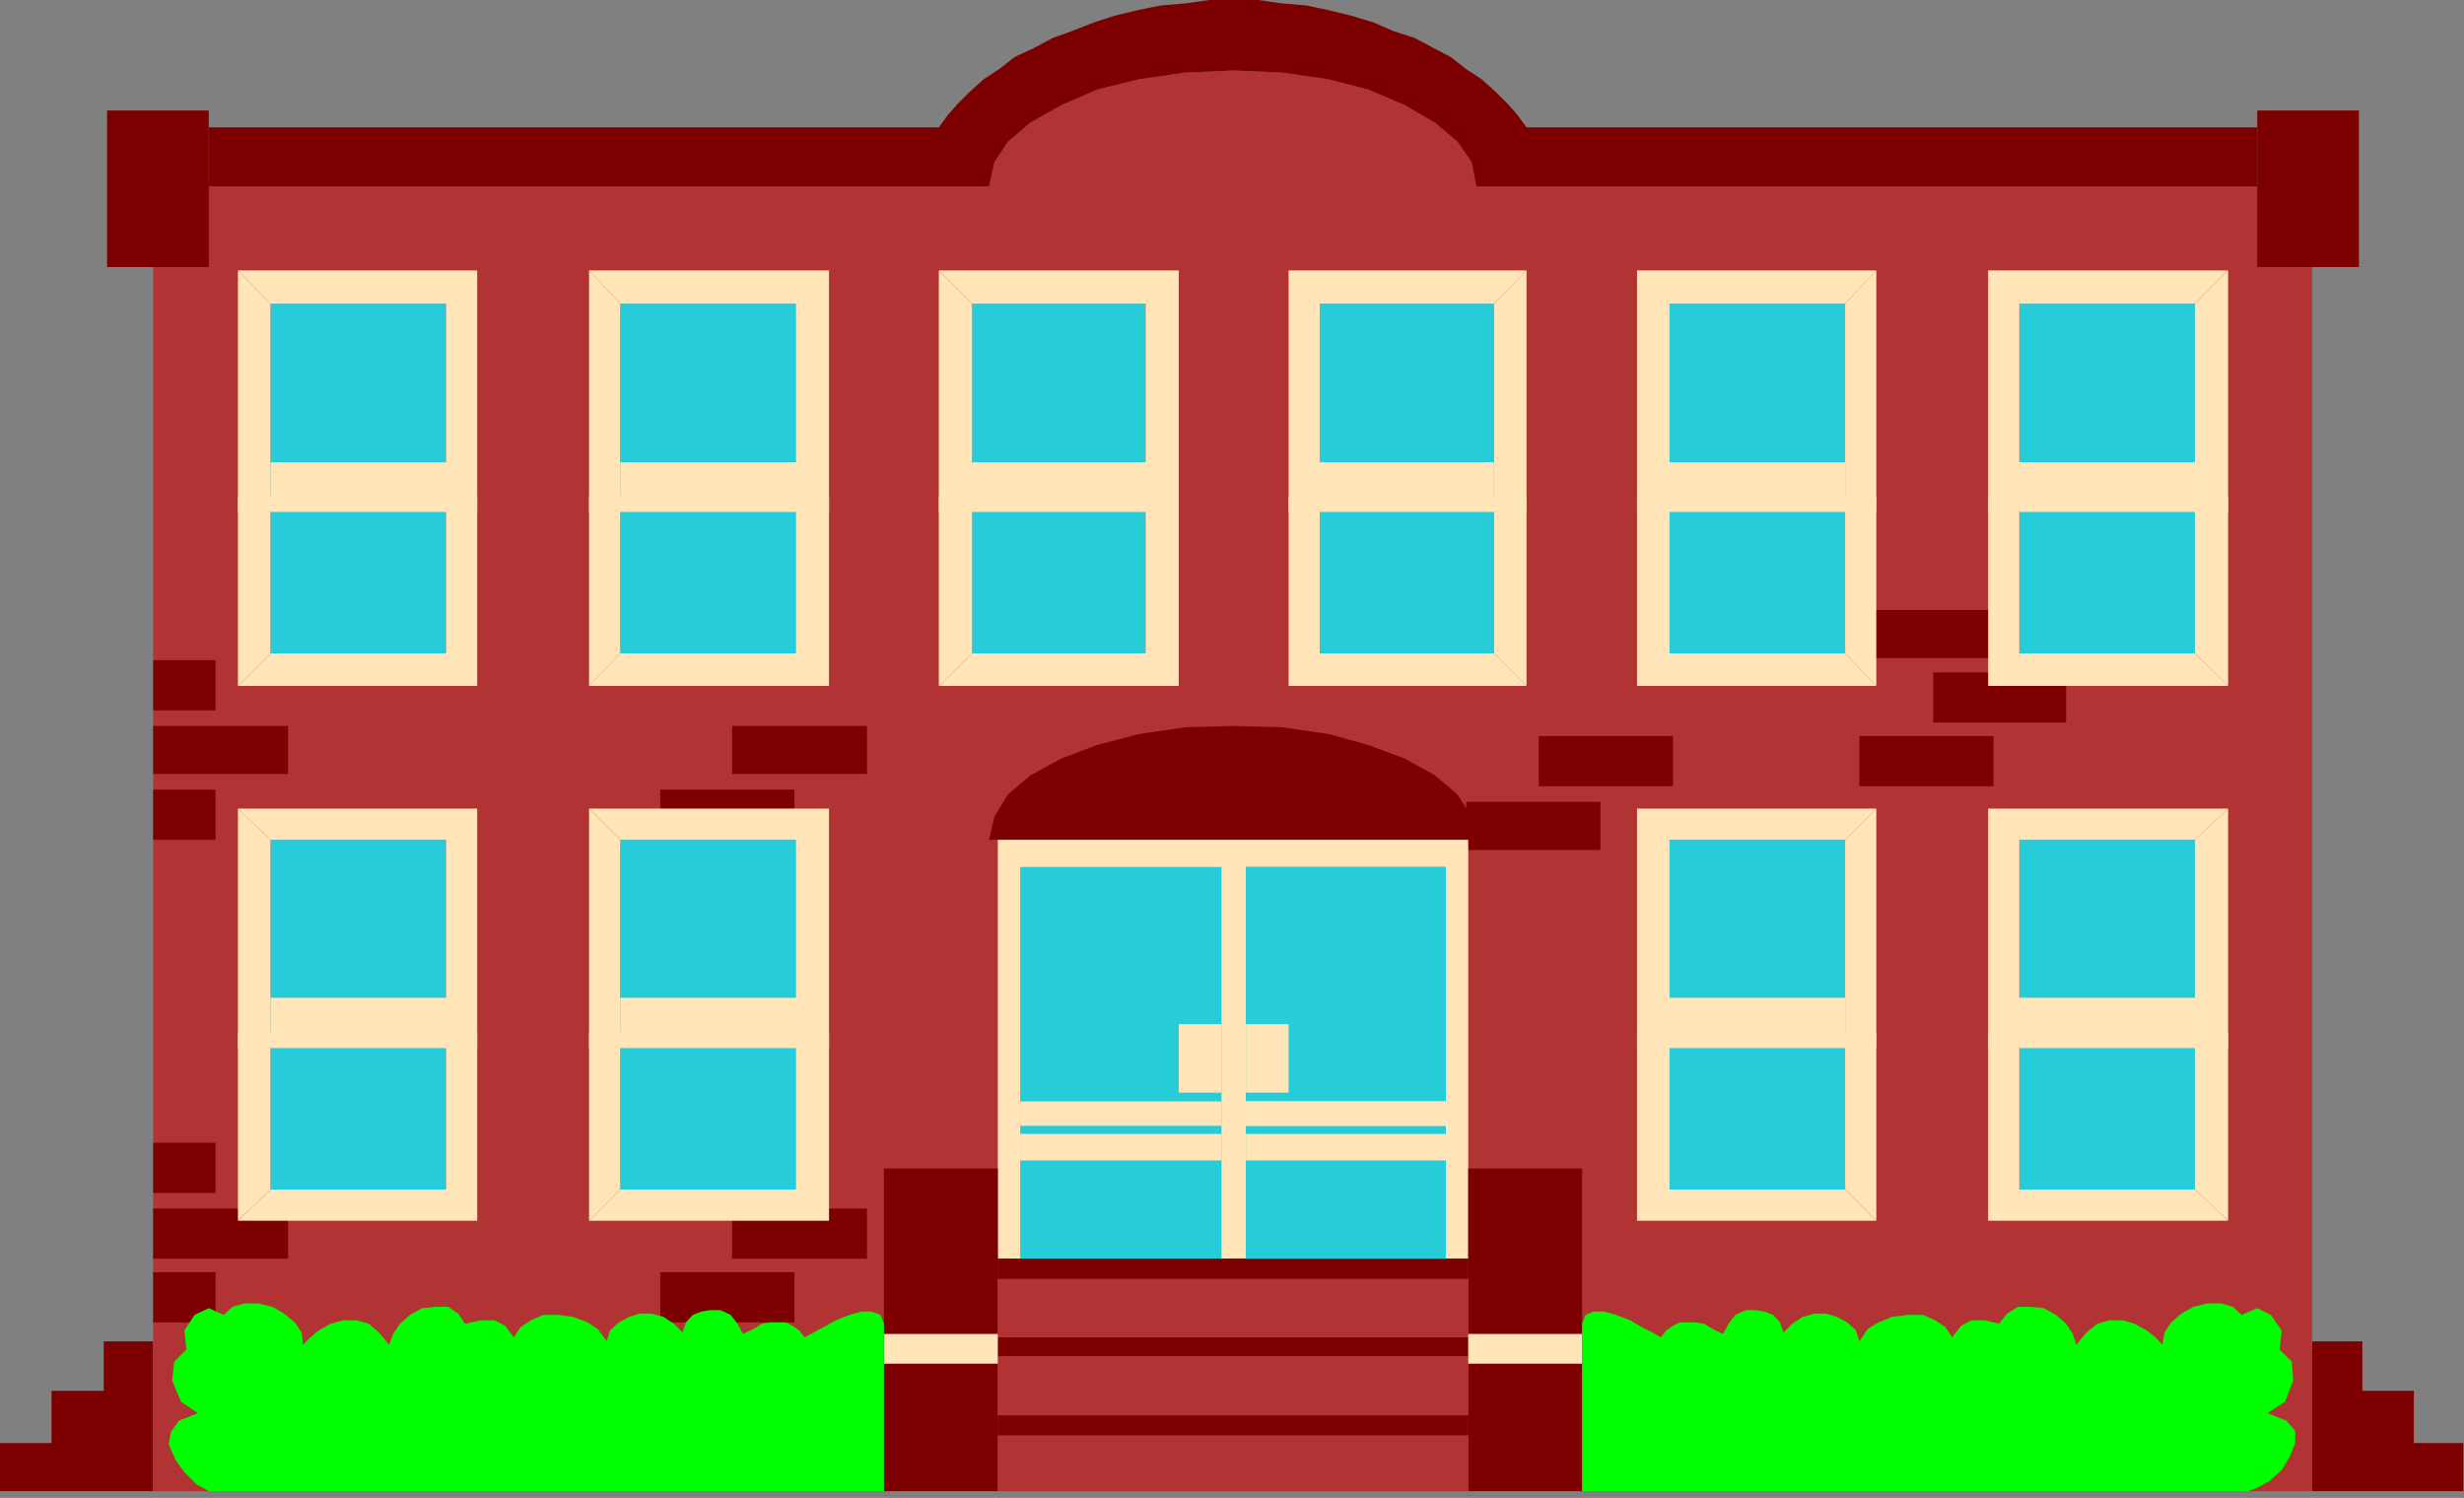 <?xml version="1.0" encoding="UTF-8" standalone="no"?>
<svg
   xmlns:ooo="http://xml.openoffice.org/svg/export"
   xmlns:dc="http://purl.org/dc/elements/1.1/"
   xmlns:cc="http://creativecommons.org/ns#"
   xmlns:rdf="http://www.w3.org/1999/02/22-rdf-syntax-ns#"
   xmlns:svg="http://www.w3.org/2000/svg"
   xmlns="http://www.w3.org/2000/svg"
   xmlns:sodipodi="http://sodipodi.sourceforge.net/DTD/sodipodi-0.dtd"
   xmlns:inkscape="http://www.inkscape.org/namespaces/inkscape"
   version="1.2"
   width="36.35mm"
   height="22.1mm"
   viewBox="0 0 3635 2210"
   preserveAspectRatio="xMidYMid"
   xml:space="preserve"
   id="svg241"
   sodipodi:docname="schhse2.svg"
   style="fill-rule:evenodd;stroke-width:28.222;stroke-linejoin:round"
   inkscape:version="0.92.5 (2060ec1f9f, 2020-04-08)"><rect x="0" y="0" width="3635" height="2210" fill="#808080" stroke="none"/><sodipodi:namedview
   pagecolor="#ffffff"
   bordercolor="#666666"
   borderopacity="1"
   objecttolerance="10"
   gridtolerance="10"
   guidetolerance="10"
   inkscape:pageopacity="0"
   inkscape:pageshadow="2"
   inkscape:window-width="664"
   inkscape:window-height="487"
   id="namedview243"
   showgrid="false"
   inkscape:zoom="0.2102413"
   inkscape:cx="68.711812"
   inkscape:cy="41.763778"
   inkscape:window-x="0"
   inkscape:window-y="0"
   inkscape:window-maximized="0"
   inkscape:current-layer="svg241" />
 <defs
   class="ClipPathGroup"
   id="defs8">
  <clipPath
   id="presentation_clip_path"
   clipPathUnits="userSpaceOnUse">
   <rect
   x="0"
   y="0"
   width="21000"
   height="29700"
   id="rect2" />
  </clipPath>
  <clipPath
   id="presentation_clip_path_shrink"
   clipPathUnits="userSpaceOnUse">
   <rect
   x="21"
   y="29"
   width="20958"
   height="29641"
   id="rect5" />
  </clipPath>
 </defs>
 <defs
   class="TextShapeIndex"
   id="defs12">
  <g
   ooo:slide="id1"
   ooo:id-list="id3"
   id="g10" />
 </defs>
 <defs
   class="EmbeddedBulletChars"
   id="defs44">
  <g
   id="bullet-char-template-57356"
   transform="matrix(4.8828125e-4,0,0,-4.8828125e-4,0,0)">
   <path
   d="M 580,1141 1163,571 580,0 -4,571 Z"
   id="path14"
   inkscape:connector-curvature="0" />
  </g>
  <g
   id="bullet-char-template-57354"
   transform="matrix(4.8828125e-4,0,0,-4.8828125e-4,0,0)">
   <path
   d="M 8,1128 H 1137 V 0 H 8 Z"
   id="path17"
   inkscape:connector-curvature="0" />
  </g>
  <g
   id="bullet-char-template-10146"
   transform="matrix(4.8828125e-4,0,0,-4.8828125e-4,0,0)">
   <path
   d="M 174,0 602,739 174,1481 1456,739 Z M 1358,739 309,1346 659,739 Z"
   id="path20"
   inkscape:connector-curvature="0" />
  </g>
  <g
   id="bullet-char-template-10132"
   transform="matrix(4.8828125e-4,0,0,-4.8828125e-4,0,0)">
   <path
   d="M 2015,739 1276,0 H 717 l 543,543 H 174 v 393 h 1086 l -543,545 h 557 z"
   id="path23"
   inkscape:connector-curvature="0" />
  </g>
  <g
   id="bullet-char-template-10007"
   transform="matrix(4.8828125e-4,0,0,-4.8828125e-4,0,0)">
   <path
   d="m 0,-2 c -7,16 -16,29 -25,39 l 381,530 c -94,256 -141,385 -141,387 0,25 13,38 40,38 9,0 21,-2 34,-5 21,4 42,12 65,25 l 27,-13 111,-251 280,301 64,-25 24,25 c 21,-10 41,-24 62,-43 C 886,937 835,863 770,784 769,783 710,716 594,584 L 774,223 c 0,-27 -21,-55 -63,-84 l 16,-20 C 717,90 699,76 672,76 641,76 570,178 457,381 L 164,-76 c -22,-34 -53,-51 -92,-51 -42,0 -63,17 -64,51 -7,9 -10,24 -10,44 0,9 1,19 2,30 z"
   id="path26"
   inkscape:connector-curvature="0" />
  </g>
  <g
   id="bullet-char-template-10004"
   transform="matrix(4.8828125e-4,0,0,-4.8828125e-4,0,0)">
   <path
   d="M 285,-33 C 182,-33 111,30 74,156 52,228 41,333 41,471 c 0,78 14,145 41,201 34,71 87,106 158,106 53,0 88,-31 106,-94 l 23,-176 c 8,-64 28,-97 59,-98 l 735,706 c 11,11 33,17 66,17 42,0 63,-15 63,-46 V 965 c 0,-36 -10,-64 -30,-84 L 442,47 C 390,-6 338,-33 285,-33 Z"
   id="path29"
   inkscape:connector-curvature="0" />
  </g>
  <g
   id="bullet-char-template-9679"
   transform="matrix(4.8828125e-4,0,0,-4.8828125e-4,0,0)">
   <path
   d="M 813,0 C 632,0 489,54 383,161 276,268 223,411 223,592 c 0,181 53,324 160,431 106,107 249,161 430,161 179,0 323,-54 432,-161 108,-107 162,-251 162,-431 0,-180 -54,-324 -162,-431 C 1136,54 992,0 813,0 Z"
   id="path32"
   inkscape:connector-curvature="0" />
  </g>
  <g
   id="bullet-char-template-8226"
   transform="matrix(4.8828125e-4,0,0,-4.8828125e-4,0,0)">
   <path
   d="m 346,457 c -73,0 -137,26 -191,78 -54,51 -81,114 -81,188 0,73 27,136 81,188 54,52 118,78 191,78 73,0 134,-26 185,-79 51,-51 77,-114 77,-187 0,-75 -25,-137 -76,-188 -50,-52 -112,-78 -186,-78 z"
   id="path35"
   inkscape:connector-curvature="0" />
  </g>
  <g
   id="bullet-char-template-8211"
   transform="matrix(4.8828125e-4,0,0,-4.8828125e-4,0,0)">
   <path
   d="M -4,459 H 1135 V 606 H -4 Z"
   id="path38"
   inkscape:connector-curvature="0" />
  </g>
  <g
   id="bullet-char-template-61548"
   transform="matrix(4.8828125e-4,0,0,-4.8828125e-4,0,0)">
   <path
   d="m 173,740 c 0,163 58,303 173,419 116,115 255,173 419,173 163,0 302,-58 418,-173 116,-116 174,-256 174,-419 0,-163 -58,-303 -174,-418 C 1067,206 928,148 765,148 601,148 462,206 346,322 231,437 173,577 173,740 Z"
   id="path41"
   inkscape:connector-curvature="0" />
  </g>
 </defs>
 <g
   id="g49"
   transform="translate(-8682,-13745)">
  <g
   id="id2"
   class="Master_Slide">
   <g
   id="bg-id2"
   class="Background" />
   <g
   id="bo-id2"
   class="BackgroundObjects" />
  </g>
 </g>
 <g
   class="SlideGroup"
   id="g239"
   transform="translate(-8682,-13745)">
  <g
   id="g237">
   <g
   id="container-id1">
    <g
   id="id1"
   class="Slide"
   clip-path="url(#presentation_clip_path)">
     <g
   class="Page"
   id="g233">
      <g
   class="Graphic"
   id="g231">
       <g
   id="id3">
        <rect
   class="BoundingBox"
   x="8682"
   y="13745"
   width="3635"
   height="2210"
   id="rect51"
   style="fill:none;stroke:none" />
        <defs
   id="defs56">
         <clipPath
   id="clip_path_1"
   clipPathUnits="userSpaceOnUse">
          <path
   d="m 8682,13745 h 3634 v 2209 H 8682 Z"
   id="path53"
   inkscape:connector-curvature="0" />
         </clipPath>
        </defs>
        <g
   clip-path="url(#clip_path_1)"
   id="g228">
         <path
   d="m 12317,15945 v -71 h -74 v -77 h -76 v -73 h -74 v 221 z"
   id="path58"
   inkscape:connector-curvature="0"
   style="fill:#7c0000;stroke:none" />
         <path
   d="m 8682,15945 v -71 h 76 v -77 h 77 v -73 h 73 v 221 z"
   id="path60"
   inkscape:connector-curvature="0"
   style="fill:#7c0000;stroke:none" />
         <path
   d="m 8908,15945 v -1925 h 1233 l 8,-36 20,-30 33,-28 46,-26 53,-23 61,-15 69,-10 71,-3 71,3 69,10 58,15 54,23 45,26 33,28 21,30 7,36 h 1233 v 1925 z"
   id="path62"
   inkscape:connector-curvature="0"
   style="fill:#b23333;stroke:none" />
         <path
   d="m 11150,14905 v -74 h -198 v 74 z"
   id="path64"
   inkscape:connector-curvature="0"
   style="fill:#7c0000;stroke:none" />
         <path
   d="m 11043,14999 v -71 h -198 v 71 z"
   id="path66"
   inkscape:connector-curvature="0"
   style="fill:#7c0000;stroke:none" />
         <path
   d="m 11730,14811 v -74 h -196 v 74 z"
   id="path68"
   inkscape:connector-curvature="0"
   style="fill:#7c0000;stroke:none" />
         <path
   d="m 11623,14905 v -74 h -198 v 74 z"
   id="path70"
   inkscape:connector-curvature="0"
   style="fill:#7c0000;stroke:none" />
         <path
   d="m 11623,14716 v -71 h -198 v 71 z"
   id="path72"
   inkscape:connector-curvature="0"
   style="fill:#7c0000;stroke:none" />
         <path
   d="m 9107,14887 v -71 h -199 v 71 z"
   id="path74"
   inkscape:connector-curvature="0"
   style="fill:#7c0000;stroke:none" />
         <path
   d="m 9000,14793 v -74 h -92 v 74 z"
   id="path76"
   inkscape:connector-curvature="0"
   style="fill:#7c0000;stroke:none" />
         <path
   d="m 9000,14984 v -74 h -92 v 74 z"
   id="path78"
   inkscape:connector-curvature="0"
   style="fill:#7c0000;stroke:none" />
         <path
   d="m 9961,14887 v -71 h -199 v 71 z"
   id="path80"
   inkscape:connector-curvature="0"
   style="fill:#7c0000;stroke:none" />
         <path
   d="m 9854,14984 v -74 h -198 v 74 z"
   id="path82"
   inkscape:connector-curvature="0"
   style="fill:#7c0000;stroke:none" />
         <path
   d="m 9107,15602 v -74 h -199 v 74 z"
   id="path84"
   inkscape:connector-curvature="0"
   style="fill:#7c0000;stroke:none" />
         <path
   d="m 9000,15505 v -74 h -92 v 74 z"
   id="path86"
   inkscape:connector-curvature="0"
   style="fill:#7c0000;stroke:none" />
         <path
   d="m 9000,15696 v -74 h -92 v 74 z"
   id="path88"
   inkscape:connector-curvature="0"
   style="fill:#7c0000;stroke:none" />
         <path
   d="m 9961,15602 v -74 h -199 v 74 z"
   id="path90"
   inkscape:connector-curvature="0"
   style="fill:#7c0000;stroke:none" />
         <path
   d="m 9854,15696 v -74 h -198 v 74 z"
   id="path92"
   inkscape:connector-curvature="0"
   style="fill:#7c0000;stroke:none" />
         <path
   d="m 10860,14984 -7,-34 -21,-33 -33,-28 -45,-25 -54,-20 -58,-16 -69,-10 -71,-2 -71,2 -69,10 -61,16 -53,20 -46,25 -33,28 -20,33 -8,34 z"
   id="path94"
   inkscape:connector-curvature="0"
   style="fill:#7c0000;stroke:none" />
         <path
   d="m 10502,13849 -71,3 -69,10 -61,15 -53,23 -46,26 -33,28 -20,30 -8,36 H 8990 v -87 h 10 33 51 63 79 86 92 99 97 96 89 84 71 61 43 23 l 13,-18 15,-17 18,-18 20,-18 23,-15 23,-18 28,-13 28,-15 28,-10 33,-13 31,-10 33,-8 35,-7 36,-3 35,-5 h 36 36 l 35,5 36,3 33,7 33,8 33,10 30,13 31,10 28,15 25,13 23,18 23,15 20,18 18,18 15,17 13,18 h 23 43 61 71 84 89 97 99 97 91 87 78 64 51 33 10 v 87 h -1152 l -7,-36 -21,-30 -33,-28 -45,-26 -54,-23 -58,-15 -69,-10 z"
   id="path96"
   inkscape:connector-curvature="0"
   style="fill:#7c0000;stroke:none" />
         <path
   d="m 12162,14139 v -231 h -150 v 231 z"
   id="path98"
   inkscape:connector-curvature="0"
   style="fill:#7c0000;stroke:none" />
         <path
   d="m 8840,14139 v -231 h 150 v 231 z"
   id="path100"
   inkscape:connector-curvature="0"
   style="fill:#7c0000;stroke:none" />
         <path
   d="m 10848,15602 v -618 h -694 v 618 z"
   id="path102"
   inkscape:connector-curvature="0"
   style="fill:#ffe5b7;stroke:none" />
         <path
   d="m 10848,15632 v -30 h -694 v 30 z"
   id="path104"
   inkscape:connector-curvature="0"
   style="fill:#7c0000;stroke:none" />
         <path
   d="m 10848,15746 v -28 h -694 v 28 z"
   id="path106"
   inkscape:connector-curvature="0"
   style="fill:#7c0000;stroke:none" />
         <path
   d="m 10848,15863 v -30 h -694 v 30 z"
   id="path108"
   inkscape:connector-curvature="0"
   style="fill:#7c0000;stroke:none" />
         <path
   d="m 10520,15602 v -578 h 295 v 578 z"
   id="path110"
   inkscape:connector-curvature="0"
   style="fill:#26ccd8;stroke:none" />
         <path
   d="m 10520,15602 v -578 h 295 v 578 z"
   id="path112"
   inkscape:connector-curvature="0"
   style="fill:#26ccd8;stroke:none" />
         <path
   d="m 10484,15602 v -578 h -297 v 578 z"
   id="path114"
   inkscape:connector-curvature="0"
   style="fill:#26ccd8;stroke:none" />
         <path
   d="m 10520,15406 v -36 h 295 v 36 z"
   id="path116"
   inkscape:connector-curvature="0"
   style="fill:#ffffff;stroke:none" />
         <path
   d="m 10848,15945 v -476 h 168 v 476 z"
   id="path118"
   inkscape:connector-curvature="0"
   style="fill:#7c0000;stroke:none" />
         <path
   d="m 9986,15945 v -476 h 168 v 476 z"
   id="path120"
   inkscape:connector-curvature="0"
   style="fill:#7c0000;stroke:none" />
         <path
   d="m 10848,15718 v -86 h -694 v 86 z"
   id="path122"
   inkscape:connector-curvature="0"
   style="fill:#b23333;stroke:none" />
         <path
   d="m 10848,15833 v -87 h -694 v 87 z"
   id="path124"
   inkscape:connector-curvature="0"
   style="fill:#b23333;stroke:none" />
         <path
   d="m 10848,15945 v -82 h -694 v 82 z"
   id="path126"
   inkscape:connector-curvature="0"
   style="fill:#b23333;stroke:none" />
         <path
   d="m 10520,15406 v -36 h 295 v 36 z"
   id="path128"
   inkscape:connector-curvature="0"
   style="fill:#ffe5b7;stroke:none" />
         <path
   d="m 10484,15406 v -36 h -297 v 36 z"
   id="path130"
   inkscape:connector-curvature="0"
   style="fill:#ffe5b7;stroke:none" />
         <path
   d="m 10520,15357 v -101 h 63 v 101 z"
   id="path132"
   inkscape:connector-curvature="0"
   style="fill:#ffe5b7;stroke:none" />
         <path
   d="m 10484,15357 v -101 h -63 v 101 z"
   id="path134"
   inkscape:connector-curvature="0"
   style="fill:#ffe5b7;stroke:none" />
         <path
   d="m 10520,15457 v -39 h 295 v 39 z"
   id="path136"
   inkscape:connector-curvature="0"
   style="fill:#ffe5b7;stroke:none" />
         <path
   d="m 10484,15457 v -39 h -297 v 39 z"
   id="path138"
   inkscape:connector-curvature="0"
   style="fill:#ffe5b7;stroke:none" />
         <path
   d="m 10848,15757 v -44 h 168 v 44 z"
   id="path140"
   inkscape:connector-curvature="0"
   style="fill:#ffe5b7;stroke:none" />
         <path
   d="m 9986,15757 v -44 h 168 v 44 z"
   id="path142"
   inkscape:connector-curvature="0"
   style="fill:#ffe5b7;stroke:none" />
         <path
   d="m 11661,14193 v 516 h 259 v -516 z"
   id="path144"
   inkscape:connector-curvature="0"
   style="fill:#26ccd8;stroke:none" />
         <path
   d="m 11145,14984 v 516 h 259 v -516 z"
   id="path146"
   inkscape:connector-curvature="0"
   style="fill:#26ccd8;stroke:none" />
         <path
   d="m 9856,14193 v 516 h -259 v -516 z"
   id="path148"
   inkscape:connector-curvature="0"
   style="fill:#26ccd8;stroke:none" />
         <path
   d="m 10629,14193 v 516 h 257 v -516 z"
   id="path150"
   inkscape:connector-curvature="0"
   style="fill:#26ccd8;stroke:none" />
         <path
   d="m 11145,14193 v 516 h 259 v -516 z"
   id="path152"
   inkscape:connector-curvature="0"
   style="fill:#26ccd8;stroke:none" />
         <path
   d="m 11661,14984 v 516 h 259 v -516 z"
   id="path154"
   inkscape:connector-curvature="0"
   style="fill:#26ccd8;stroke:none" />
         <path
   d="m 10372,14193 v 516 h -256 v -516 z"
   id="path156"
   inkscape:connector-curvature="0"
   style="fill:#26ccd8;stroke:none" />
         <path
   d="m 9340,14193 v 516 h -259 v -516 z"
   id="path158"
   inkscape:connector-curvature="0"
   style="fill:#26ccd8;stroke:none" />
         <path
   d="m 9856,14984 v 516 h -259 v -516 z"
   id="path160"
   inkscape:connector-curvature="0"
   style="fill:#26ccd8;stroke:none" />
         <path
   d="m 9340,14984 v 516 h -259 v -516 z"
   id="path162"
   inkscape:connector-curvature="0"
   style="fill:#26ccd8;stroke:none" />
         <path
   d="m 10886,14500 h -257 v 209 h 257 l 48,48 h -351 v -613 h 351 l -48,49 h -257 v 234 h 257 z"
   id="path164"
   inkscape:connector-curvature="0"
   style="fill:#ffe5b7;stroke:none" />
         <path
   d="m 10886,14193 v 516 l 48,48 v -613 z"
   id="path166"
   inkscape:connector-curvature="0"
   style="fill:#ffe5b7;stroke:none" />
         <path
   d="m 11404,14500 h -259 v 209 h 259 l 46,48 h -353 v -613 h 353 l -46,49 h -259 v 234 h 259 z"
   id="path168"
   inkscape:connector-curvature="0"
   style="fill:#ffe5b7;stroke:none" />
         <path
   d="m 11404,14193 v 516 l 46,48 v -613 z"
   id="path170"
   inkscape:connector-curvature="0"
   style="fill:#ffe5b7;stroke:none" />
         <path
   d="m 11920,14500 h -259 v 209 h 259 l 49,48 h -354 v -613 h 354 l -49,49 h -259 v 234 h 259 z"
   id="path172"
   inkscape:connector-curvature="0"
   style="fill:#ffe5b7;stroke:none" />
         <path
   d="m 11920,14193 v 516 l 49,48 v -613 z"
   id="path174"
   inkscape:connector-curvature="0"
   style="fill:#ffe5b7;stroke:none" />
         <path
   d="m 11404,15291 h -259 v 209 h 259 l 46,46 h -353 v -608 h 353 l -46,46 h -259 v 233 h 259 z"
   id="path176"
   inkscape:connector-curvature="0"
   style="fill:#ffe5b7;stroke:none" />
         <path
   d="m 11404,14984 v 516 l 46,46 v -608 z"
   id="path178"
   inkscape:connector-curvature="0"
   style="fill:#ffe5b7;stroke:none" />
         <path
   d="m 11920,15291 h -259 v 209 h 259 l 49,46 h -354 v -608 h 354 l -49,46 h -259 v 233 h 259 z"
   id="path180"
   inkscape:connector-curvature="0"
   style="fill:#ffe5b7;stroke:none" />
         <path
   d="m 11920,14984 v 516 l 49,46 v -608 z"
   id="path182"
   inkscape:connector-curvature="0"
   style="fill:#ffe5b7;stroke:none" />
         <path
   d="m 10113,14500 h 259 v 209 h -256 l -49,48 h 354 v -613 h -354 l 49,49 h 256 v 234 h -256 z"
   id="path184"
   inkscape:connector-curvature="0"
   style="fill:#ffe5b7;stroke:none" />
         <path
   d="m 10116,14193 v 516 l -49,48 v -613 z"
   id="path186"
   inkscape:connector-curvature="0"
   style="fill:#ffe5b7;stroke:none" />
         <path
   d="m 9597,14500 h 259 v 209 h -259 l -46,48 h 354 v -613 h -354 l 46,49 h 259 v 234 h -259 z"
   id="path188"
   inkscape:connector-curvature="0"
   style="fill:#ffe5b7;stroke:none" />
         <path
   d="m 9597,14193 v 516 l -46,48 v -613 z"
   id="path190"
   inkscape:connector-curvature="0"
   style="fill:#ffe5b7;stroke:none" />
         <path
   d="m 9081,14500 h 259 v 209 h -259 l -48,48 h 353 v -613 h -353 l 48,49 h 259 v 234 h -259 z"
   id="path192"
   inkscape:connector-curvature="0"
   style="fill:#ffe5b7;stroke:none" />
         <path
   d="m 9081,14193 v 516 l -48,48 v -613 z"
   id="path194"
   inkscape:connector-curvature="0"
   style="fill:#ffe5b7;stroke:none" />
         <path
   d="m 9597,15291 h 259 v 209 h -259 l -46,46 h 354 v -608 h -354 l 46,46 h 259 v 233 h -259 z"
   id="path196"
   inkscape:connector-curvature="0"
   style="fill:#ffe5b7;stroke:none" />
         <path
   d="m 9597,14984 v 516 l -46,46 v -608 z"
   id="path198"
   inkscape:connector-curvature="0"
   style="fill:#ffe5b7;stroke:none" />
         <path
   d="m 9081,15291 h 259 v 209 h -259 l -48,46 h 353 v -608 h -353 l 48,46 h 259 v 233 h -259 z"
   id="path200"
   inkscape:connector-curvature="0"
   style="fill:#ffe5b7;stroke:none" />
         <path
   d="m 9081,14984 v 516 l -48,46 v -608 z"
   id="path202"
   inkscape:connector-curvature="0"
   style="fill:#ffe5b7;stroke:none" />
         <path
   d="m 10934,14500 v -23 h -351 v 23 z"
   id="path204"
   inkscape:connector-curvature="0"
   style="fill:#ffe5b7;stroke:none" />
         <path
   d="m 11450,14500 v -23 h -353 v 23 z"
   id="path206"
   inkscape:connector-curvature="0"
   style="fill:#ffe5b7;stroke:none" />
         <path
   d="m 11969,14500 v -23 h -354 v 23 z"
   id="path208"
   inkscape:connector-curvature="0"
   style="fill:#ffe5b7;stroke:none" />
         <path
   d="m 11450,15291 v -23 h -353 v 23 z"
   id="path210"
   inkscape:connector-curvature="0"
   style="fill:#ffe5b7;stroke:none" />
         <path
   d="m 11969,15291 v -23 h -354 v 23 z"
   id="path212"
   inkscape:connector-curvature="0"
   style="fill:#ffe5b7;stroke:none" />
         <path
   d="m 10067,14500 v -23 h 354 v 23 z"
   id="path214"
   inkscape:connector-curvature="0"
   style="fill:#ffe5b7;stroke:none" />
         <path
   d="m 9551,14500 v -23 h 354 v 23 z"
   id="path216"
   inkscape:connector-curvature="0"
   style="fill:#ffe5b7;stroke:none" />
         <path
   d="m 9033,14500 v -23 h 353 v 23 z"
   id="path218"
   inkscape:connector-curvature="0"
   style="fill:#ffe5b7;stroke:none" />
         <path
   d="m 9551,15291 v -23 h 354 v 23 z"
   id="path220"
   inkscape:connector-curvature="0"
   style="fill:#ffe5b7;stroke:none" />
         <path
   d="m 9033,15291 v -23 h 353 v 23 z"
   id="path222"
   inkscape:connector-curvature="0"
   style="fill:#ffe5b7;stroke:none" />
         <path
   d="m 11016,15698 v 247 h 983 l 13,-5 18,-10 18,-16 12,-20 8,-20 v -18 l -13,-15 -28,-11 26,-17 12,-31 -2,-28 -18,-18 3,-28 -16,-23 -20,-10 -23,10 -13,-12 -17,-5 h -21 l -20,5 -18,10 -15,13 -10,15 -3,18 -10,-11 -13,-10 -18,-10 -17,-5 h -21 l -17,5 -16,13 -15,18 -5,-16 -10,-15 -15,-13 -18,-10 -21,-2 h -17 l -16,10 -12,15 -21,-5 h -20 l -15,8 -13,17 -10,-15 -15,-10 -18,-8 h -23 l -23,3 -20,8 -16,10 -12,18 -5,-16 -13,-12 -15,-8 -16,-5 h -17 l -18,5 -15,10 -13,13 -5,-15 -10,-11 -13,-5 -13,-2 h -15 l -15,7 -10,13 -8,15 -15,-7 -13,-8 -13,-2 h -12 -11 l -10,5 -10,7 -8,10 -12,-7 -16,-8 -17,-10 -21,-8 -17,-5 h -16 l -12,5 z"
   id="path224"
   inkscape:connector-curvature="0"
   style="fill:#00ff00;stroke:none" />
         <path
   d="m 9986,15698 v 247 h -981 -15 l -18,-10 -18,-18 -13,-18 -10,-23 3,-18 12,-17 28,-11 -25,-17 -13,-31 3,-28 18,-18 -3,-28 15,-23 21,-10 22,10 13,-12 18,-5 h 20 l 21,5 17,10 16,13 10,15 2,18 11,-11 12,-10 18,-10 18,-5 h 20 l 18,5 15,13 15,18 6,-16 10,-15 15,-13 18,-10 20,-2 h 18 l 15,10 10,15 23,-5 h 21 l 15,8 13,17 10,-15 15,-10 18,-8 h 23 l 22,3 21,8 15,10 13,18 5,-16 13,-12 15,-8 15,-5 h 18 l 18,5 15,10 13,13 5,-15 10,-11 13,-5 12,-2 h 16 l 15,7 10,13 8,15 15,-7 13,-8 12,-2 h 13 10 l 10,5 10,7 8,10 13,-7 15,-8 18,-10 20,-8 18,-5 h 15 l 13,5 z"
   id="path226"
   inkscape:connector-curvature="0"
   style="fill:#00ff00;stroke:none" />
        </g>
       </g>
      </g>
     </g>
    </g>
   </g>
  </g>
 </g>
</svg>